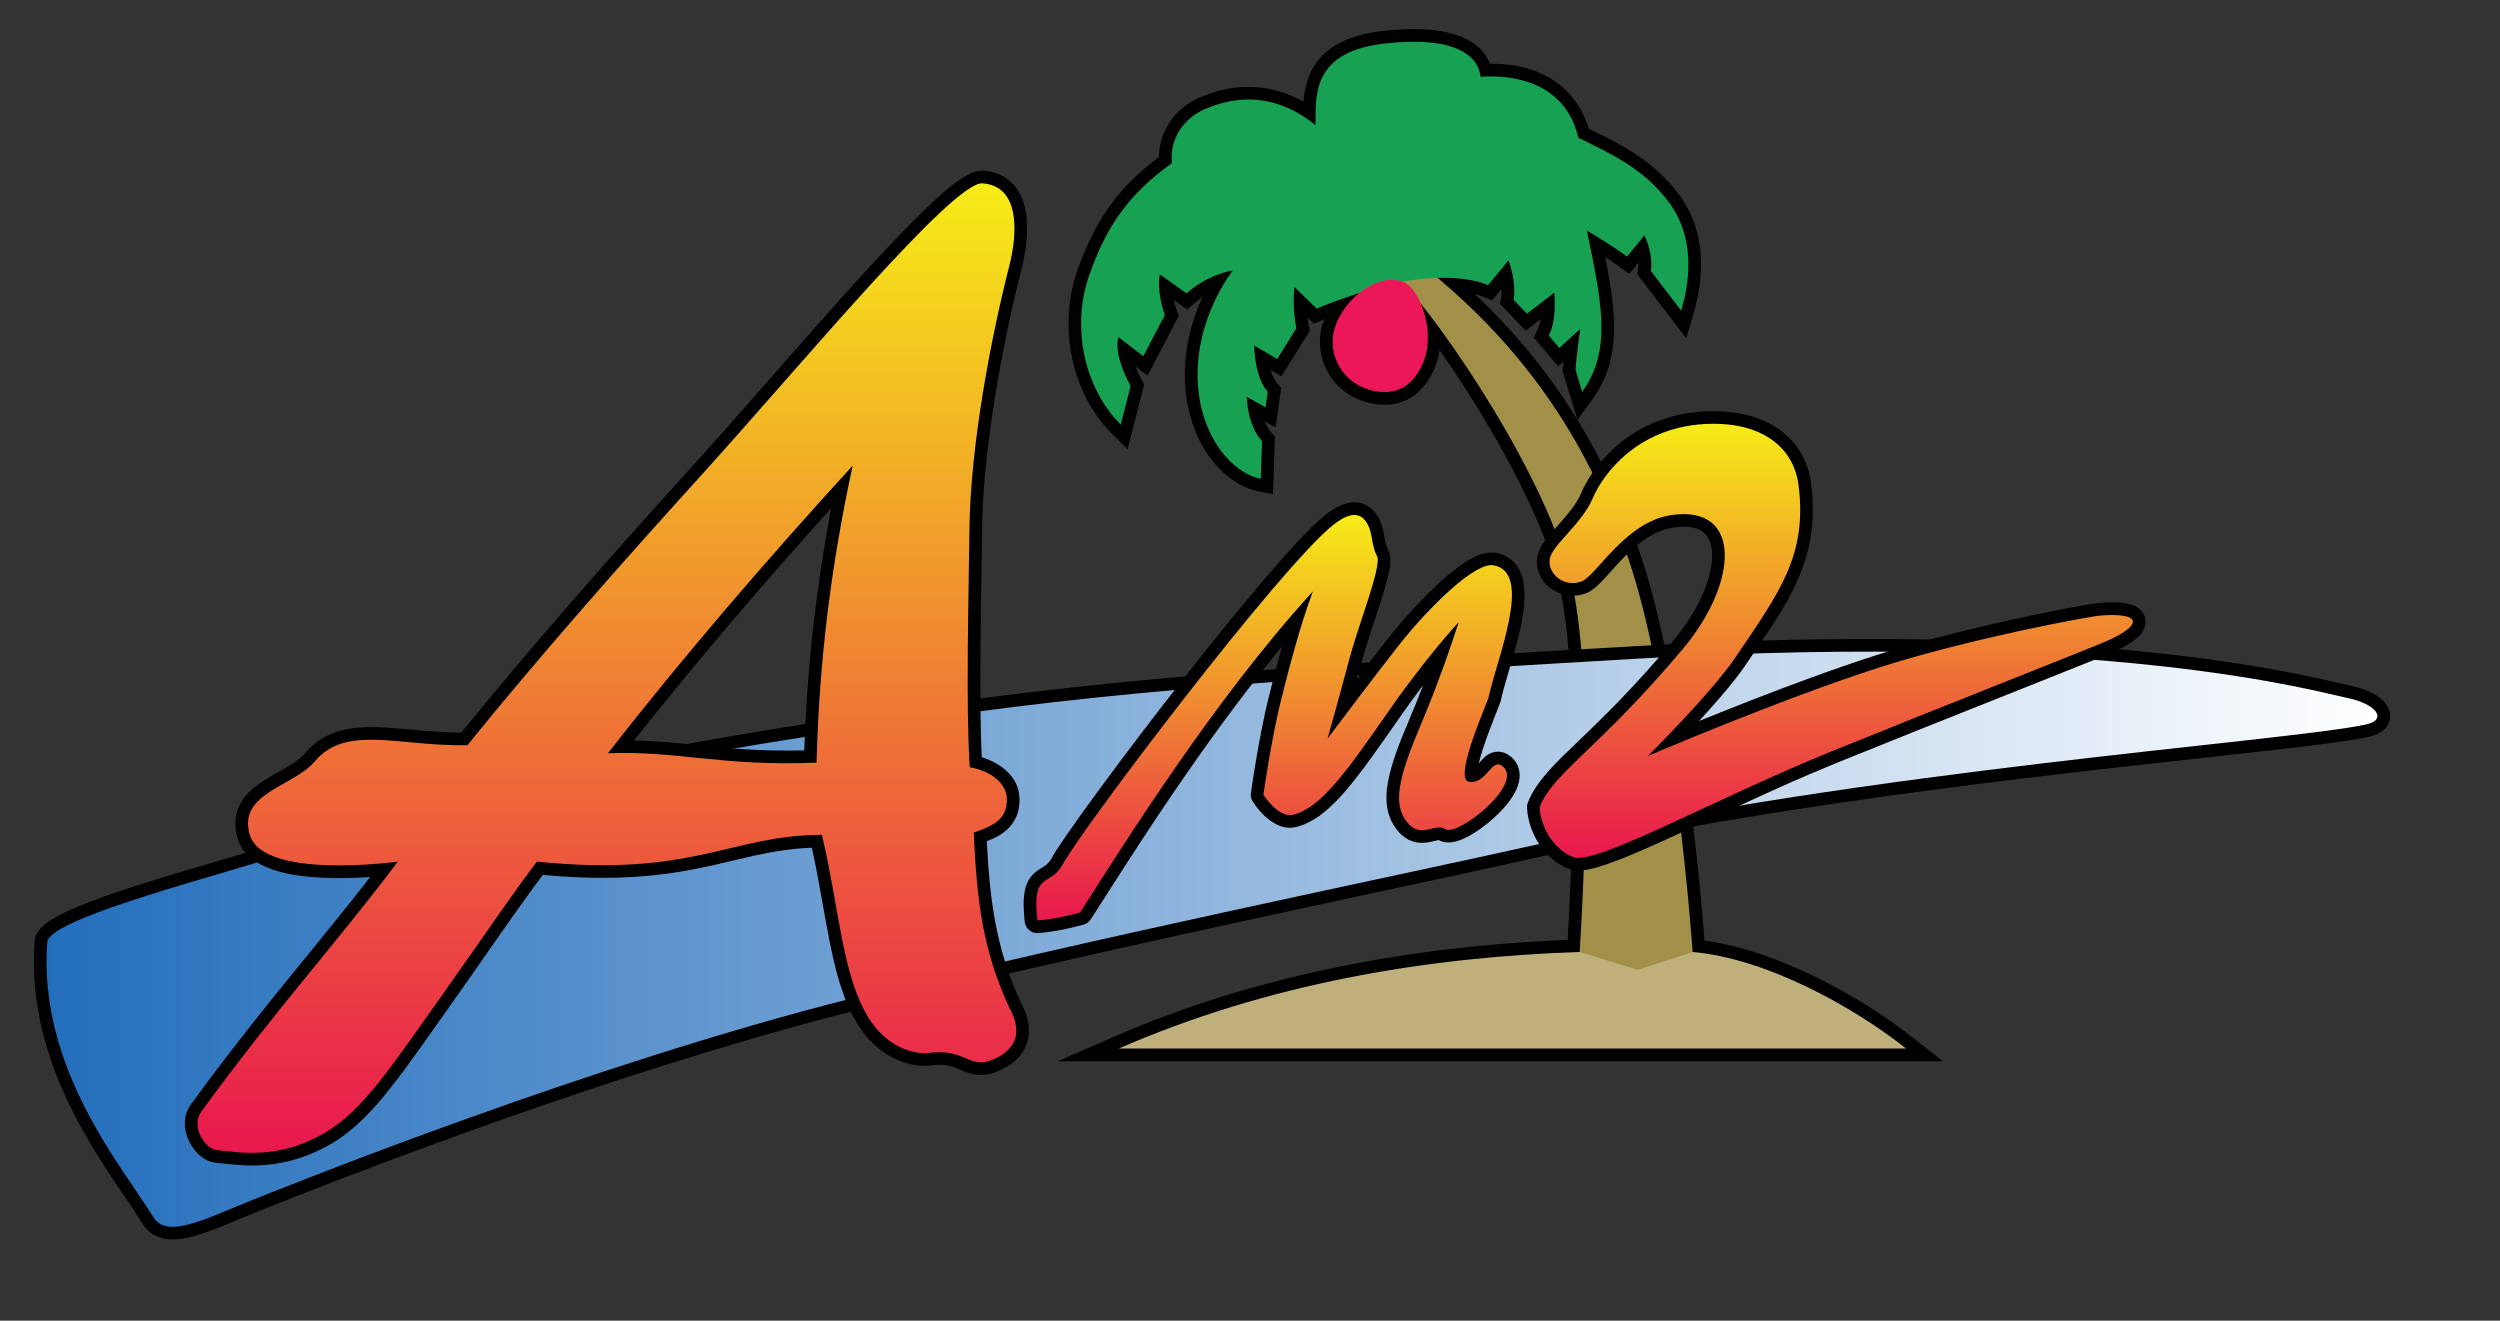 <svg xmlns="http://www.w3.org/2000/svg" viewBox="58.445 175.334 336.086 177.546">
  <rect x="58.445" y="175.334" width="336.086" height="177.546" fill="#333333" stroke="none"/>
  <defs>
    <clipPath id="a" clipPathUnits="userSpaceOnUse">
      <path d="M0 0h740v1434H0Z"/>
    </clipPath>
    <clipPath id="b" clipPathUnits="userSpaceOnUse">
      <path d="M4315.2 4698.73c-238.04 1519.78-311.27 2215.56-476.07 5072-164.69 2854.57 201.41 4119.87 238.03 4302.97 36.62 183.1 134.29 256.3 163.74 115.3 105.66-505.7 275.72-3026.7 733.48-5059.15 167.35-742.97 585.94-2783.17 933.83-4156.46 402.42-1588.58 1116.96-3369.12 1226.83-3643.78 109.84-274.66 238.01-512.688 101.44-596.317-305.39-186.988-907.13-703.731-1674.13-644.723-130.59 10.035-363.99 888.512-478.1 1259.35-292.97 952.14-531.01 1831.05-769.05 3350.81Z" clip-rule="evenodd"/>
    </clipPath>
    <clipPath id="d" clipPathUnits="userSpaceOnUse">
      <path d="M2783.24 10741.2c427.25 54.9 653.07-116 1049.79-384.5 216.34-146.5 598.14-531.03 598.14-531.03s-342.56 799.33-537.11 1403.83c-170.88 531-311.41 1269.5-317.37 1354.9-18.31 262.5 67.14 238.1 158.69 24.4 55.51-129.4 402.82-1013.1 665.27-1660.1 288.96-712.3 695.8-1440.42 646.98-1574.71-38.34-105.45-164.8-201.4-305.18-207.52-207.51 79.38-360.11 366.23-964.36 872.83-404.83 339.4-877.58 359.4-811.74-73.25 42.71-280.76 366.2-451.67 402.82-543.23 41.36-103.39-43.45-208.28-134.27-195.31-85.45 12.21-213.62 195.31-372.32 262.47-147.56 62.43-445.54 280.75-451.65 720.22-4.5 323.4 152.95 502.8 372.31 531z" clip-rule="evenodd"/>
    </clipPath>
    <clipPath id="f" clipPathUnits="userSpaceOnUse">
      <path d="M3027.38 8122.79c57.23 28.6 128.37 21.14 189.2 54.93 54.94 30.53 432.46-117.69 610.35-164.8 207.52-54.94 498.45-136.31 498.45-136.31s-405.39 304.57-577.81 441.49c-207.49 164.79-496.48 450.89-476.05 567.61 42.72 244.14 564.11 21.36 808.25-31.12 152.59-59.81 498.88-205.4 509.33-116.11 12.97 110.62-156.3 134.54-92.31 205.99 111.38 124.35 427.26-280.72 379.94-351.73-42.74-64.06 67.13-152.58-48.84-238.03-102.24-75.32-245.15-55.95-570.66 82.41-325.52 138.34-639.85 237.01-639.85 237.01s209.15-195.03 537.09-423.17c374.35-260.41 594.08-415.04 634.78-585.95 20.92-87.89-122.07-179.01-122.07-179.01s-341.8 48.82-569.67 105.78c-227.87 56.98-472.01 122.07-667.31 195.32 659.18-602.22 1546.23-1155.6 1953.12-1416 24.41-89.53 40.69-162.76 48.81-260.43-309.24-32.54-195.3 73.23-341.78 154.61-236.79 131.57-1802.56 1318.36-2062.97 1643.89-91.65 114.56-73.25 177.01 0 213.62z" clip-rule="evenodd"/>
    </clipPath>
    <clipPath id="h" clipPathUnits="userSpaceOnUse">
      <path d="M1452.67 5939.76c424.66-108.23 1082.37-235.99 1600.49-241.89 385.61-4.39 1080.97-22.59 1447.19 1.85 22.37 134.27 101.72 221.75 187.18 225.82 146.44 6.97 176.98-115.97 210.56-201.43 411.98 18.33 717.15 54.94 1063.03 215.65 113.92 65.13 229.45 66.26 301.09-65.08 97.66-179.05-56.95-187.18-24.41-423.19 9.46-68.38-16.27-244.14-211.57-366.21-259.34-162.08-667.33-179.03-1114.91-284.82 0-553.44 260.41-781.25 162.76-1733.39 203.44-154.62 361.73-258.49 732.41-520.83 528.96-374.35 785.12-539.53 919.58-773.11 154.64-268.56 122.07-488.28 102.72-655.31-8.11-69.75-143.41-158.492-232.91-93.38-615.21 447.42-1033.53 830.06-1521.8 1196.28 0 0 113.92-821.93-164.81-901.28-253.27-72.1-290.92 266.52-445.53 396.72-225.56 189.95-89.53 512.7-97.67 927.74-553.38 447.58-1123.04 952.13-1643.86 1424.14-666.05 603.6-1786.897 1529.66-1774.085 1708.97 16.27 227.88 297.045 215.66 504.545 162.75zm1212.56-952.12c569.67-520.84 1155.6-1025.39 1749.67-1489.26-16.28 431.32 81.38 691.72 56.96 1269.52-625 15.88-1204.41 89.51-1806.63 219.74z" clip-rule="evenodd"/>
    </clipPath>
    <linearGradient id="c" x1="1440.62" x2="1440.62" y1="-40.61" y2="1377.29" gradientTransform="matrix(10 0 0 10 -8860 490)" gradientUnits="userSpaceOnUse" spreadMethod="pad">
      <stop offset="0" stop-color="#236ebc"/>
      <stop offset="1" stop-color="#fff"/>
    </linearGradient>
    <linearGradient id="e" x1="1127.08" x2="1391.17" y1="1048.08" y2="1048.08" gradientTransform="matrix(10 0 0 10 -8860 490)" gradientUnits="userSpaceOnUse" spreadMethod="pad">
      <stop offset="0" stop-color="#f6ec17"/>
      <stop offset="1" stop-color="#e9184e"/>
    </linearGradient>
    <linearGradient id="g" x1="1182.54" x2="1429.21" y1="706.124" y2="706.124" gradientTransform="matrix(10 0 0 10 -8860 490)" gradientUnits="userSpaceOnUse" spreadMethod="pad">
      <stop offset="0" stop-color="#f6ec17"/>
      <stop offset="1" stop-color="#e9184e"/>
    </linearGradient>
    <linearGradient id="i" x1="980.801" x2="1570.56" y1="300.232" y2="300.232" gradientTransform="matrix(10 0 0 10 -8860 490)" gradientUnits="userSpaceOnUse" spreadMethod="pad">
      <stop offset="0" stop-color="#f6ec17"/>
      <stop offset="1" stop-color="#e9184e"/>
    </linearGradient>
  </defs>
  <g clip-path="url(#a)" transform="matrix(0 .221 .221 0 62.848 179.027)">
    <path d="M2.234 820.284c4.649-39.179 26.851-46.073 42.913-47.343-10.914-19.462-11.957-40.286-2.977-62.092 6.535-15.872 20.625-25.608 36.651-25.78 18.353-24.554 38.08-38.736 69.154-49.655 10.29-3.615 21.181-5.355 32.039-5.355 25.151 0 50.124 9.336 67.037 26.34l9.543 9.596-39.454 10.052-2.649-1.424c-3.207-1.722-6.021-2.999-8.534-3.995.005.006 5.768 7.497 5.768 7.497l-36.27 18.971-3.19-1.145c-2.385-.855-4.535-1.426-6.567-1.887.749 1.047 5.863 8.208 5.863 8.208l-3.977 4.599c-1.374 1.59-2.58 3.17-3.666 4.725 11.932-5.509 28.229-10.769 47.121-10.769 2.251 0 4.539.076 6.86.234 36.834 2.504 60.193 24.253 64.231 44.443l1.786 8.928-34.981 1.185-2.309-2.051c-2.102-1.869-4.594-3.241-7.129-4.278 1.604 2.903 3.716 6.725 3.716 6.725l-24.111 3.415-2.688-2.455c-1.888-1.722-4.848-3.032-8.122-4.006.002.002 3.885 6.621 3.885 6.621l-27.724 17.255-3.021-.622c-1.722-.355-3.344-.505-4.998-.713.001.001 3.761 3.871 3.761 3.871l-2.121 4.774c-.217.487-.49 1.189-.726 1.751 1.282-.504 2.538-1.098 3.847-1.483 3.29-.969 6.695-1.445 10.105-1.445 6.658 0 13.341 1.817 19.255 5.345 9.305 5.551 15.715 14.667 18.048 25.67 3.844 18.122-4.681 32.538-23.39 39.551-2.825 1.06-5.859 1.751-8.987 2.217 41.236 29.025 101.19 63.569 143.75 73.028 28.144 6.253 71.227 8.079 111.967 8.079 45.052 0 87.138-2.23 103.088-3.184 4.14-102.856 23.91-195.796 59.019-276.201l14.808-33.913v538.262l-13.789-17.44c-24.091-30.49-53.334-81.29-59.593-127.42-31.787-2.47-171.368-14.6-244.652-42.513-21.564-8.216-46.211-18.945-72.129-34.811-.037.027-12.527 9.112-12.527 9.112-13.357 9.713-27.803 13.146-43.79 13.146-13.127 0-27.332-2.333-42.785-5.381 2.097 3.193 4.224 6.332 5.967 8.689l4.369 5.91s-6.662 5.459-6.887 5.644c.271.012.541.074.813.074.985 0 1.959-.07 2.901-.227l3.298-.549 38.99 29.736-14.583 4.33c-10.593 3.14-20.719 4.7-30.241 4.7-16.136 0-30.536-4.49-42.525-13.38-20.243-15.02-30.17-34.367-40.129-54.943-25.352-7.61-39.834-29.469-39.514-60.016-4.087-1.677-7.838-4.324-10.857-8.021-9.192-11.259-12.207-30.834-8.961-58.186ZM161.62 891.303s-1.846 1.513-2.575 2.113c.377.013.75.077 1.126.077 1.408 0 2.798-.098 4.121-.324l3.834-.662 16.333 15.589s-6.088 7.933-7.081 9.227c2.366-.436 4.671-1.045 6.599-2.007l4.557-2.282 17.536 14.841s-1.49 1.64-2.952 3.249c1.648-.155 3.251-.293 4.696-.383l1.396-.087s29.264 8.907 29.424 8.955c-24.823-15.203-50.805-35.216-76.428-62.4.532 1.995 1.096 3.79 1.672 5.211l2.142 5.273-4.4 3.61"/>
    <path fill="#bfb07b" d="M621.132 1139.59V660.573c-39.434 90.309-55.659 186.895-58.751 280.391v68.766c3.863 44.05 32.455 96.59 58.751 129.86"/>
    <path fill="#a28f48" fill-rule="evenodd" d="M152.879 831.289c27.585 26.775 122.836 91.129 185.421 105.04 69.261 15.389 224.081 4.635 224.081 4.635l10.858 35.4-10.858 33.366s-167.674-11.587-248.805-42.494c-41.165-15.684-102.768-43.271-160.697-111.994-19.897-19.354-11.245-22.394 0-23.953"/>
    <path fill="#16a252" d="M29.998 880.694c-1.547 20.863 3.863 51.771 37.09 59.498 10.817 22.407 19.936 40.751 39.214 55.054 23.954 17.774 52.735 11.394 65.963 7.474l-24.237-18.485c-10.432 1.737-21.545-3.883-21.545-3.883s8.795-7.129 12.866-10.547c-5.913-7.999-15.893-24.167-15.662-24.399 42.305 8.692 72.44 15.648 97.939-2.897l-13.329-4.057c-9.271.579-24.919 2.898-24.919 2.898l11.59-12.748-7.534-6.377c-10.431 5.216-26.078 3.285-26.078 3.285l12.75-16.614-8.5-8.114c-11.204 1.932-23.954-3.09-23.954-3.09l15.069-12.363c-5.024-12.362-6.182-31.294-1.547-55.247 2.441-12.609 11.205-38.636 15.84-49.066l-13.135-13.522s11.977-1.545 25.112 1.159l18.714-11.647-8.231-14.026s19.266.175 28.152 8.287l9.401-1.332-6.31-11.417s16.613 0 27.045 9.272l22.793-.771c-3.476-17.386-24.999-36.062-57.178-38.249-39.794-2.706-69.543 21.248-69.543 21.248s1.545-13.907 13.908-28.202l-11.59-16.227s9.659-2.319 24.726 3.09l25.114-13.136-11.592-15.066s8.887-3.864 29.749 7.34l23.426-5.969c-21.674-21.79-58.68-30.513-91.036-19.144-28.592 10.046-48.68 23.181-67.997 50.225-15.454-1.545-27.817 7.727-33.226 20.862-12.02 29.191-2.318 50.998 10.045 66.452-13.909.773-44.044-4.635-49.453 40.952C4.046 870.598 20.725 879.92 29.998 880.694"/>
    <path fill="#eb1758" d="M154.981 834.138c4.055 9.272 28.975 19.125 47.521 12.17 10.918-4.094 22.347-12.787 18.543-30.714-4.056-19.124-22.373-28.26-37.668-23.761-19.704 5.795-34.716 27.863-28.396 42.305"/>
    <path fill-rule="evenodd" d="M423.924 468.682c-5.998 38.295-11.782 76.623-16.715 115.072-6.588 51.335-11.489 102.727-15.528 154.321-6.215 79.409-10.856 159.036-15.443 238.553-3.565 61.792-5.144 123.812-3.755 185.702.98 43.68 3.426 87.45 8.139 130.9 2.935 27.05 6.753 54.09 11.969 80.79 1.503 7.7 3.132 15.37 4.881 23.02.896 3.92 1.917 7.9 2.705 11.84 1.143 5.71 3.087 11.87 6.233 16.82 3.04 4.78 7.825 9.01 13.916 8.18 6.83-.94 10.027-7.35 11.292-13.41 1.524-7.29 2.573-14.84 3.577-22.23 1.488-10.97 2.787-21.98 4.055-32.98 3.554-30.83 6.836-61.7 10.316-92.54 9.301-82.4 19.664-164.77 33.591-246.53 6.359-37.331 13.463-74.574 21.784-111.518 8.235-36.565 15.958-73.285 23.844-109.927 10.949-50.873 21.978-101.729 33.376-152.501 11.474-51.115 23.25-102.236 36.116-153.019 5.869-23.172 12.261-46.217 19.009-69.148 18.813-63.929 40.356-127.247 63.306-189.805 12.846-35.02 26.198-69.824 40.051-104.457 4.409-11.024 9.566-22.087 13.245-33.353 2.962-9.066 5.633-20.488.313-29.218-1.634-2.68-3.866-4.839-6.537-6.475-9.504-5.819-18.718-12.475-28.023-18.644-12.593-8.349-25.425-16.235-38.893-23.109C627.864 8.235 592.849-1.673 555.646 1.188c-5.77.444-9.783 5.279-12.666 9.811-3.316 5.215-6.011 11.274-8.375 16.977-6.472 15.612-11.738 32.2-16.728 48.347-5.777 18.687-11.051 37.52-16.8 56.205-3.573 11.614-7.103 23.241-10.559 34.89-12.934 43.598-24.631 87.349-34.702 131.703-12.739 56.1-22.991 112.734-31.892 169.561"/>
    <g clip-path="url(#b)" transform="scale(.1)">
      <path fill="url(#c)" d="M4315.2 4698.73c-238.04 1519.78-311.27 2215.56-476.07 5072-164.69 2854.57 201.41 4119.87 238.03 4302.97 36.62 183.1 134.29 256.3 163.74 115.3 105.66-505.7 275.72-3026.7 733.48-5059.15 167.35-742.97 585.94-2783.17 933.83-4156.46 402.42-1588.58 1116.96-3369.12 1226.83-3643.78 109.84-274.66 238.01-512.688 101.44-596.317-305.39-186.988-907.13-703.731-1674.13-644.723-130.59 10.035-363.99 888.512-478.1 1259.35-292.97 952.14-531.01 1831.05-769.05 3350.81"/>
    </g>
    <path fill-rule="evenodd" d="M421.903 1013.6c-9.013 22.18-17.748 44.51-25.973 67-4.844 13.24-9.522 26.56-13.842 39.99-4.078 12.67-7.697 25.51-11.065 38.38-5.5 21.02-10.378 42.28-14.735 63.57-1.555 7.6-3.051 15.22-4.402 22.86-.702 3.97-1.607 8.5-1.887 12.51-.573 8.22-1.458 24.47 9.176 27.02 5.685 1.36 10.304-2.37 13.52-6.58 3.232-4.24 5.819-9.56 7.911-14.44 2.138-4.99 4.143-10.08 6.167-15.11 3.654-9.1 7.281-18.21 10.908-27.31 9.969-25.03 19.917-50.06 29.927-75.08 6.495-16.23 13.011-32.45 19.584-48.65 2.229-5.5 4.517-10.97 6.847-16.43 13.002-30.43 27.419-60.12 41.033-90.264 4.876-10.795 9.869-21.935 13.765-33.121 2.226-6.395 5.571-16.529 3.154-23.176-5.417-14.9-21.923-25.131-37.411-25.807-1.101-.048-2.053.107-3.082.501-13.662 5.226-26.148 19.103-36.131 29.467-8.324 8.643-16.648 17.227-25.267 25.582-12 11.631-24.424 22.785-37.23 33.522-11.2 9.386-25.259 18.076-39.511 21.806-7.281 1.91-18.575 3.34-24.818-2.07-5.436-4.71-5.287-13.55-4.303-20.011 1.802-11.843 9.87-21.78 18.159-29.93 4.045-3.978 8.323-7.652 12.492-11.491 3.324-3.061 7.468-6.952 9.169-11.202 4.785-11.965-1.637-26.286-14.291-29.577-2.397-.623-4.911-.773-7.364-.422-5.737.819-11.063 5.209-15.325 8.894-4.709 4.072-9.209 8.369-14.199 12.11-2.968 2.224-6.191 4.324-9.616 5.773-11.774 4.982-22.974 14.233-30.899 24.155-12.616 15.794-18.68 34.711-18.959 54.841-.294 21.16 6.083 43.25 25.36 54.59 5.708 3.36 12.022 5.4 18.58 6.24 46.985 6.04 73.269-14.66 110.268-39.71 9.27-6.27 18.266-14.07 26.625-21.51 2.561-2.28 5.118-4.59 7.665-6.92m25.78-134.017c-3.118 2.795-6.303 5.155-7.03 10.18-.533 3.687.865 7.093 3.299 9.812 1.669 1.862 3.726 3.273 6.091 4.095 11.607 4.035 24.362-7.606 31.385-15.545 5.994-6.775 18.665-23.117 12.891-32.728.033-.625.292-1.668.402-2.143.48-2.074.976-4.054 1.176-6.185.707-7.536-2.545-13.37-8.545-17.791-1.122-.826-2.296-1.577-3.521-2.241-7.75-4.198-16.38-4.202-24.848-2.656-12.07 2.205-25.005 7.465-36.267 12.252-7.481 3.178-15.034 6.213-22.634 9.124 6.489-4.923 13.082-9.708 19.757-14.352 8.462-5.885 16.941-11.767 25.274-17.833 6.69-4.872 13.366-9.9 19.623-15.322 9.141-7.923 18.78-17.828 21.67-29.97 2.564-10.771-7.219-20.839-15.544-26.159-1.618-1.036-3.339-1.408-5.239-1.134-13.211 1.899-26.502 4.144-39.589 6.734-6.071 1.2-12.142 2.493-18.148 3.995-10.387 2.597-20.927 5.27-31.402 8.196 5.036-4.148 10.12-8.238 15.239-12.276 27.297-21.533 55.734-41.716 84.593-61.095 21.852-14.673 43.998-28.773 66.162-42.957 1.67-1.069 2.752-2.541 3.274-4.454 2.527-9.266 4.326-17.818 5.126-27.429.345-4.162-2.705-7.847-6.858-8.284-6.015-.633-13.192-1.147-19.151.108-4.557.96-8.274 2.948-11.204 6.616-3.257 4.078-3.386 6.898-8.364 9.663-5.449 3.028-10.972 6.942-16.096 10.501-8.642 6.004-17.173 12.19-25.653 18.42-22.704 16.68-45.134 33.805-67.303 51.191-20.596 16.152-41.087 32.588-60.979 49.6-7.893 6.749-15.736 13.617-23.295 20.74-5.212 4.91-10.766 10.261-15.241 15.855-5.369 6.712-10.507 15.822-6.42 24.473 1.854 3.926 5.168 6.662 8.987 8.571.617.308 1.247.59 1.888.846 3.334 1.332 6.696 1.868 10.193 2.521 2.17.405 4.596.888 6.543 1.97 5.044 2.801 13.285.606 18.556-.771 7.598-1.983 15.158-4.482 22.618-6.933 8.411-2.766 17.014-5.802 25.562-8.065 3.712-.983 7.421-1.975 11.128-2.975-8.676 6.613-17.303 13.279-25.813 20.038-6.919 5.494-13.618 11.369-20.014 17.463-7.512 7.156-15.108 15.017-21.314 23.341-4.596 6.165-10.481 15.239-9.069 23.305.725 4.143 2.496 7.898 5.495 10.88 12.035 11.968 38.211 4.974 52.519 1.09 5.91-1.605 11.777-3.36 17.658-5.072 4.722-1.373 9.535-2.785 14.343-3.819.427-.092.784-.2 1.19-.359 6.843-2.682 13.637-5.441 20.552-7.94 2.734-.987 10.393-3.669 16.347-5.092"/>
    <path fill-rule="evenodd" d="M443.898 577.308c3.547 11.407 11.77 22.318 24.49 22.924 7.762.369 14.732-2.078 19.914-7.983 3.213-3.663 5.029-7.661 6.69-11.898 34.861 1.747 65.047 5.399 97.601 20.466 15.432 8.686 31.327 6.929 40.38-9.67 3.585-6.573 5.369-13.081 3.4-20.477-1.027-3.857-2.935-7.282-4.13-11.049-1.42-4.472-1.484-8.793-.845-13.423.918-6.646-.817-14.364-3.474-20.432-4.395-10.04-11.988-17.987-21.225-23.761-15.085-9.428-33.981-13.949-51.267-17.373-18.836-3.733-37.736-6.571-56.491-10.695.464-11.966 2.261-23.362 4.872-35.227 1.791-8.142 3.829-16.228 5.664-24.362 2.109-9.346 3.924-18.7 5.222-28.196 3.456-25.281 3.152-50.575.783-75.908 2.769-2.079 5.552-4.137 8.349-6.177 20.152-14.694 40.893-28.754 61.261-43.168 11.6-8.21 23.255-16.348 34.82-24.608 8.886-6.346 17.772-12.782 26.307-19.594 12.749-10.174 24.836-21.276 33.053-35.551 7.144-12.406 11.516-25.507 12.662-39.794.839-10.475-.216-20.107-1.417-30.458-.913-7.874-8.397-14.255-15.443-16.864-6.719-2.487-14.089-2.111-20.008 2.194-22.961 16.7-45.302 34.115-67.396 51.939-19.452 15.693-38.692 31.654-58.273 47.187-4.194 3.328-8.406 6.636-12.638 9.915.668-9.825.901-19.771.412-29.589-.853-17.123-4.379-45.504-24.137-51.129-6.97-1.984-13.957-1.832-20.473 1.545-9.529 4.939-15.097 15.268-20.193 24.253-2.853 5.029-6.494 11.639-10.946 15.388-4.726 3.98-8.451 8.733-11.062 14.339-5.578 11.976-5.17 26.031-4.194 38.906 1.063 14.023 2.764 27.66 2.785 41.717-55.435 44.975-109.008 92.483-161.892 140.41-21.748 19.709-43.907 38.995-65.939 58.385-26.095 22.967-52.523 46.099-77.452 70.321-8.811 8.561-17.864 17.569-25.689 27.045-4.413 5.343-11.359 14.059-10.836 21.391.491 6.865 2.967 13.137 8.018 17.92 12.772 12.091 36.274 9.269 52.006 5.259 30.418-7.754 61.76-13.992 92.835-18.389 21.553-3.05 43.623-5.315 65.402-5.563 23.534-.268 47.061-.769 70.597-.968 13.386-.113 26.779-.152 40.165.016 9.223.117 18.503.303 27.732.787zm-151.526-91.624c45.903-41.357 92.897-81.597 141.335-119.945.195 8.397.752 16.759 1.53 25.214 1.166 12.689 2.663 25.323 3.575 38.04.967 13.472 1.275 26.857.934 40.32-49.884 1.646-98.591 7.176-147.374 16.371"/>
    <g clip-path="url(#d)" transform="scale(.1)">
      <path fill="url(#e)" d="M2783.24 10741.2c427.25 54.9 653.07-116 1049.79-384.5 216.34-146.5 598.14-531.03 598.14-531.03s-342.56 799.33-537.11 1403.83c-170.88 531-311.41 1269.5-317.37 1354.9-18.31 262.5 67.14 238.1 158.69 24.4 55.51-129.4 402.82-1013.1 665.27-1660.1 288.96-712.3 695.8-1440.42 646.98-1574.71-38.34-105.45-164.8-201.4-305.18-207.52-207.51 79.38-360.11 366.23-964.36 872.83-404.83 339.4-877.58 359.4-811.74-73.25 42.71-280.76 366.2-451.67 402.82-543.23 41.36-103.39-43.45-208.28-134.27-195.31-85.45 12.21-213.62 195.31-372.32 262.47-147.56 62.43-445.54 280.75-451.65 720.22-4.5 323.4 152.95 502.8 372.31 531"/>
    </g>
    <g clip-path="url(#f)" transform="scale(.1)">
      <path fill="url(#g)" d="M3027.38 8122.79c57.23 28.6 128.37 21.14 189.2 54.93 54.94 30.53 432.46-117.69 610.35-164.8 207.52-54.94 498.45-136.31 498.45-136.31s-405.39 304.57-577.81 441.49c-207.49 164.79-496.48 450.89-476.05 567.61 42.72 244.14 564.11 21.36 808.25-31.12 152.59-59.81 498.88-205.4 509.33-116.11 12.97 110.62-156.3 134.54-92.31 205.99 111.38 124.35 427.26-280.72 379.94-351.73-42.74-64.06 67.13-152.58-48.84-238.03-102.24-75.32-245.15-55.95-570.66 82.41-325.52 138.34-639.85 237.01-639.85 237.01s209.15-195.03 537.09-423.17c374.35-260.41 594.08-415.04 634.78-585.95 20.92-87.89-122.07-179.01-122.07-179.01s-341.8 48.82-569.67 105.78c-227.87 56.98-472.01 122.07-667.31 195.32 659.18-602.22 1546.23-1155.6 1953.12-1416 24.41-89.53 40.69-162.76 48.81-260.43-309.24-32.54-195.3 73.23-341.78 154.61-236.79 131.57-1802.56 1318.36-2062.97 1643.89-91.65 114.56-73.25 177.01 0 213.62"/>
    </g>
    <g clip-path="url(#h)" transform="scale(.1)">
      <path fill="url(#i)" d="M1452.67 5939.76c424.66-108.23 1082.37-235.99 1600.49-241.89 385.61-4.39 1080.97-22.59 1447.19 1.85 22.37 134.27 101.72 221.75 187.18 225.82 146.44 6.97 176.98-115.97 210.56-201.43 411.98 18.33 717.15 54.94 1063.03 215.65 113.92 65.13 229.45 66.26 301.09-65.08 97.66-179.05-56.95-187.18-24.41-423.19 9.46-68.38-16.27-244.14-211.57-366.21-259.34-162.08-667.33-179.03-1114.91-284.82 0-553.44 260.41-781.25 162.76-1733.39 203.44-154.62 361.73-258.49 732.41-520.83 528.96-374.35 785.12-539.53 919.58-773.11 154.64-268.56 122.07-488.28 102.72-655.31-8.11-69.75-143.41-158.492-232.91-93.38-615.21 447.42-1033.53 830.06-1521.8 1196.28 0 0 113.92-821.93-164.81-901.28-253.27-72.1-290.92 266.52-445.53 396.72-225.56 189.95-89.53 512.7-97.67 927.74-553.38 447.58-1123.04 952.13-1643.86 1424.14-666.05 603.6-1786.897 1529.66-1774.085 1708.97 16.27 227.88 297.045 215.66 504.545 162.75zm1212.56-952.12c569.67-520.84 1155.6-1025.39 1749.67-1489.26-16.28 431.32 81.38 691.72 56.96 1269.52-625 15.88-1204.41 89.51-1806.63 219.74"/>
    </g>
  </g>
</svg>
